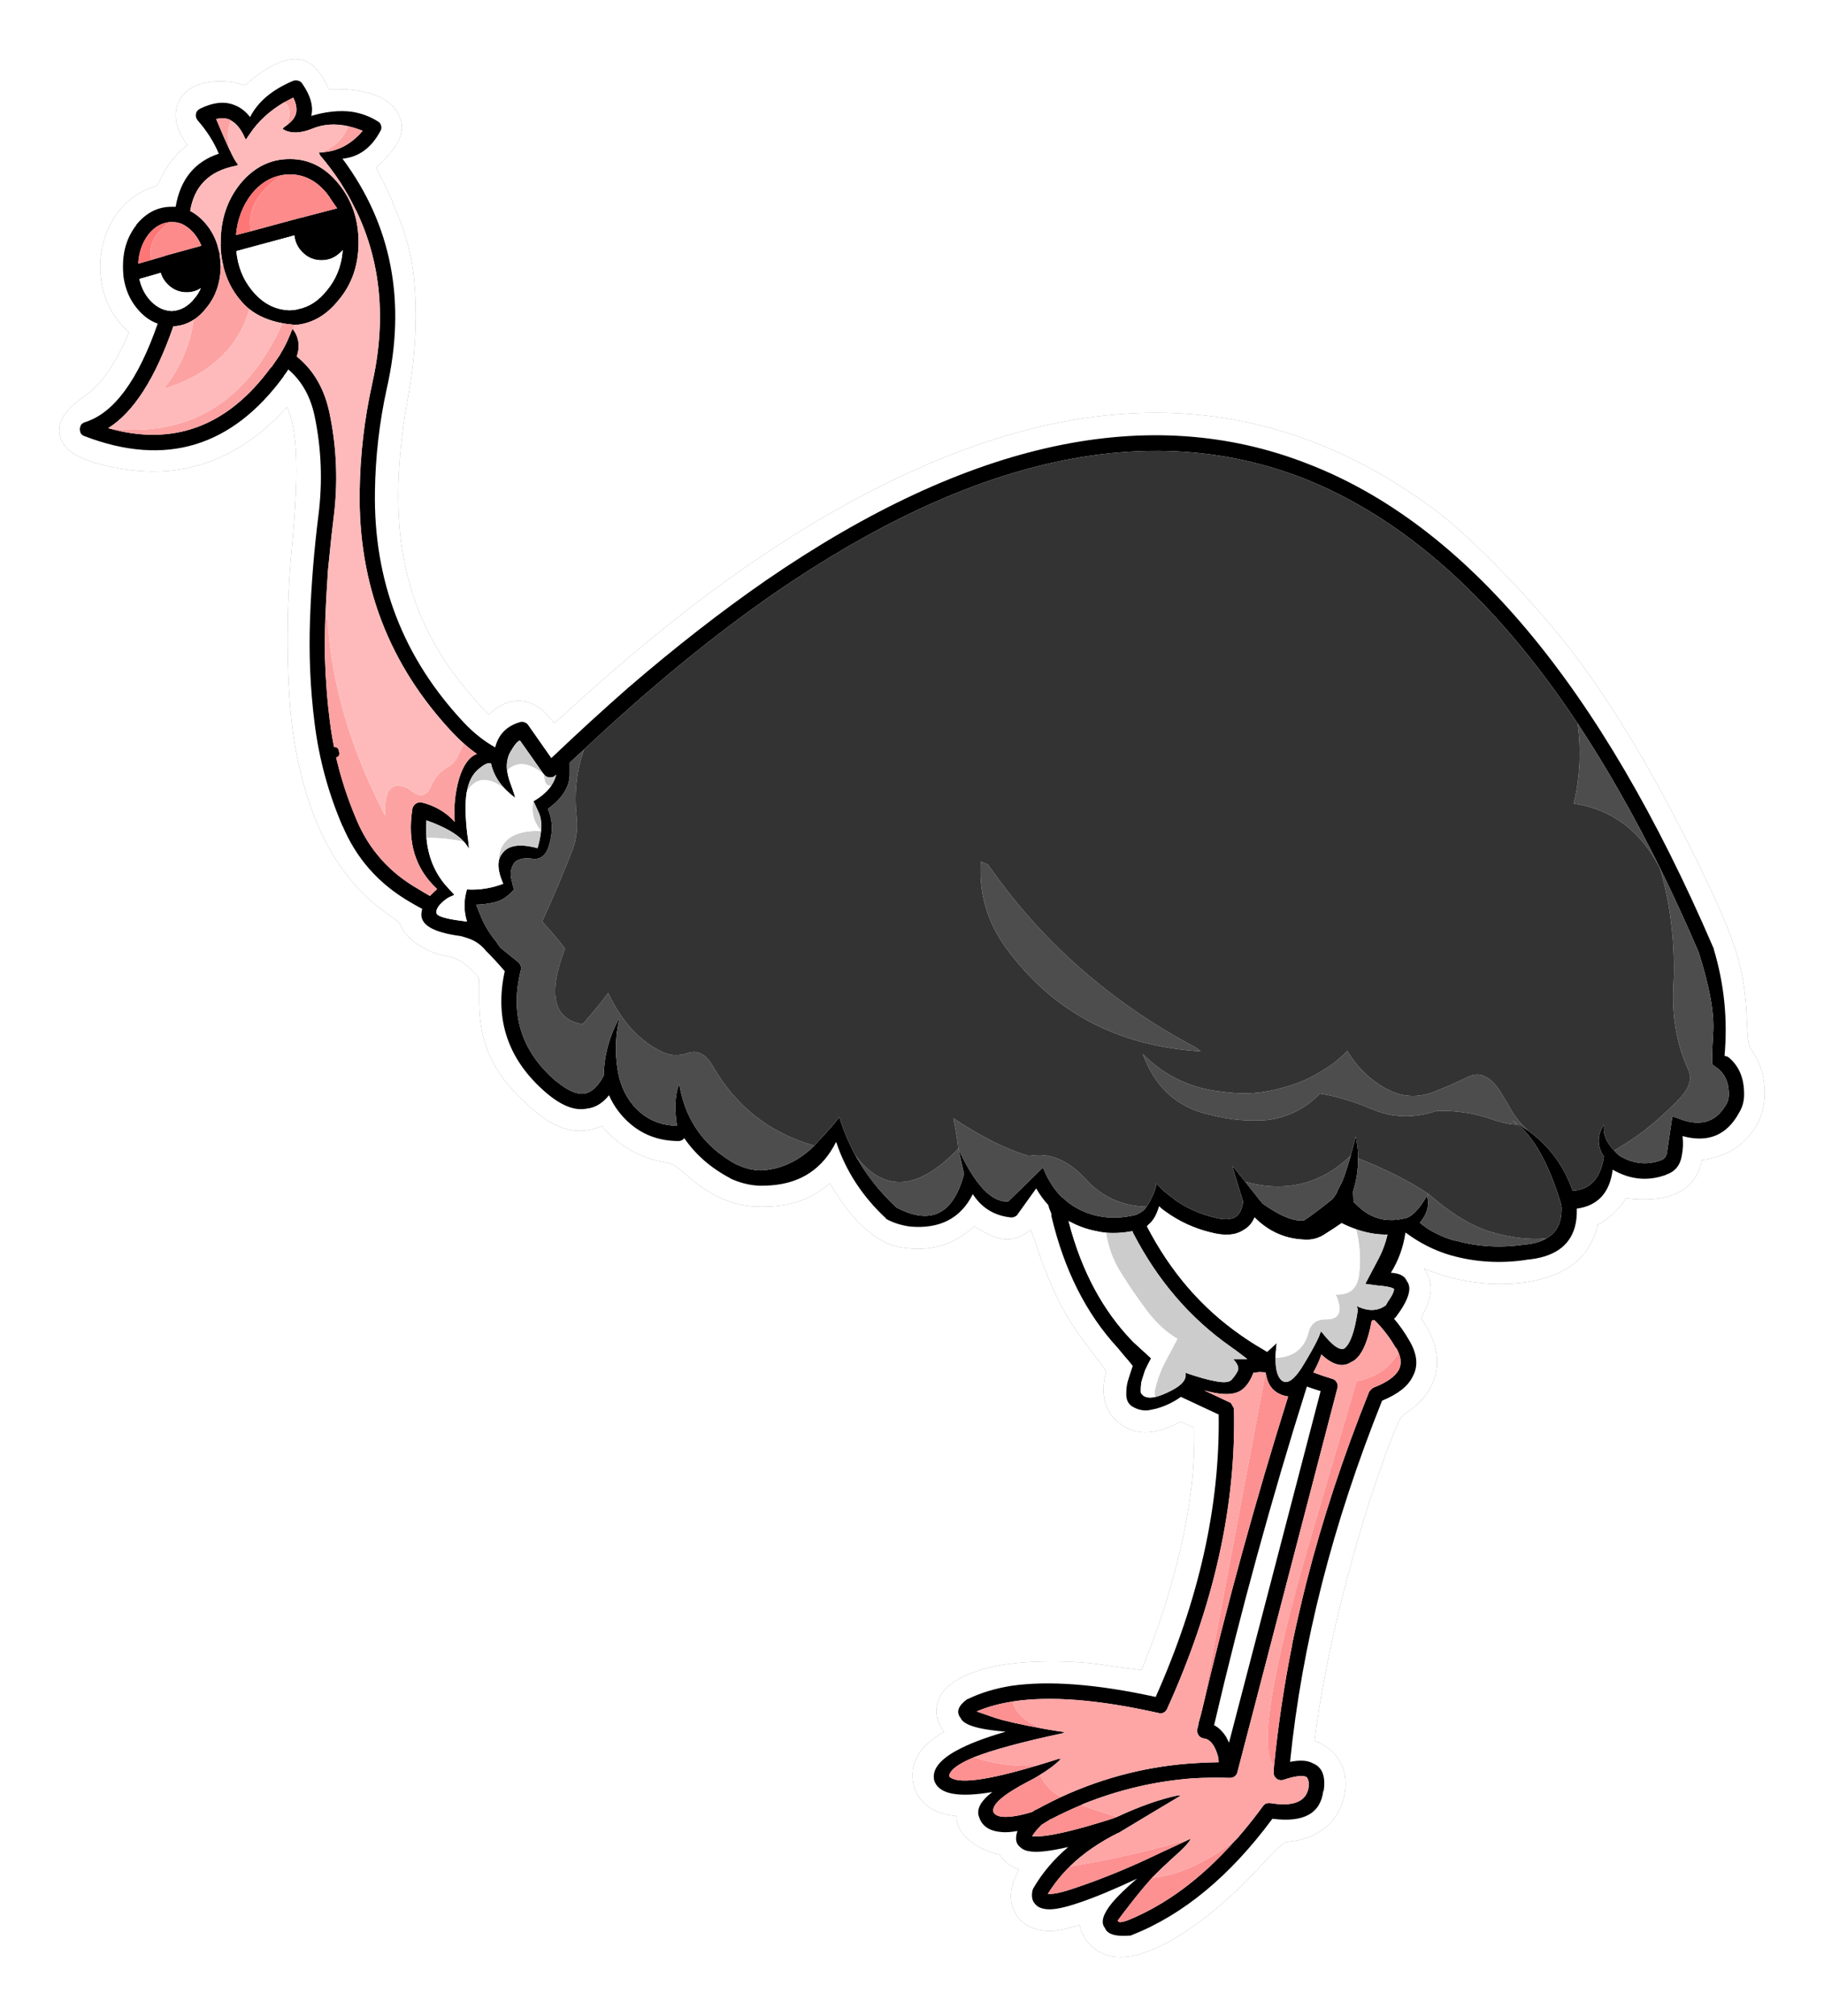<?xml version="1.0" encoding="UTF-8" standalone="no"?>
<svg
   xmlns:dc="http://purl.org/dc/elements/1.1/"
   xmlns:cc="http://creativecommons.org/ns#"
   xmlns:rdf="http://www.w3.org/1999/02/22-rdf-syntax-ns#"
   xmlns:svg="http://www.w3.org/2000/svg"
   xmlns="http://www.w3.org/2000/svg"
   xmlns:xlink="http://www.w3.org/1999/xlink"
   xmlns:sodipodi="http://sodipodi.sourceforge.net/DTD/sodipodi-0.dtd"
   xmlns:inkscape="http://www.inkscape.org/namespaces/inkscape"
   version="1.1"
   preserveAspectRatio="none"
   x="0px"
   y="0px"
   width="167.218"
   height="184.788"
   viewBox="0 0 167.218 184.788"
   id="svg2"
   inkscape:version="0.48.4 r9939"
   sodipodi:docname="avestruz.svg">
  <sodipodi:namedview
     pagecolor="#ffffff"
     bordercolor="#666666"
     borderopacity="1"
     objecttolerance="10"
     gridtolerance="10"
     guidetolerance="10"
     inkscape:pageopacity="0"
     inkscape:pageshadow="2"
     inkscape:window-width="1600"
     inkscape:window-height="876"
     id="namedview38"
     showgrid="false"
     fit-margin-top="0"
     fit-margin-left="0"
     fit-margin-right="0"
     fit-margin-bottom="0"
     inkscape:zoom="2.0533775"
     inkscape:cx="-9.6283265"
     inkscape:cy="92.865556"
     inkscape:window-x="0"
     inkscape:window-y="1"
     inkscape:window-maximized="1"
     inkscape:current-layer="svg2" />
  <defs
     id="defs4">
    <g
       id="avestruz_0_Layer0_0_FILL">
      <path
         d="m 1094.35,230.05 q -0.243,-0.17 -0.55,-0.2 0.645,-7.123 -1.4,-13.95 -0.014,-0.154 -0.1,-0.3 -22.115,-51.347 -53.1,-63.3 -31.04,-12.148 -70.9,15.25 -8.803,6.088 -18.1,14.1 -4.947,4.341 -10.05,9.2 -1.271,-1.792 -3.05,-4.35 -0.163,-0.242 -0.5,-0.35 -0.287,-0.102 -0.6,0 -2.576,0.778 -3.2,3.3 -2.195,-1.236 -4.05,-3.2 -11.995,-12.731 -11.7,-30.35 0.098,-6.823 1.55,-13.45 3.879,-17.074 -5.8,-30.1 3.189,-0.307 4.95,-3.6 0.225,-0.335 0.1,-0.75 -0.08,-0.351 -0.45,-0.55 -1.546,-0.97 -3.4,-1.25 -2.401,-0.309 -5.3,0.55 0.038,-0.083 0.05,-0.2 0.341,-1.769 -1.2,-4 -0.169,-0.296 -0.5,-0.4 -0.341,-0.107 -0.7,0 -4.121,1.727 -5.65,4.75 -0.854,-1.102 -2,-1.55 -1.931,-0.825 -4.55,0.45 -0.278,0.145 -0.45,0.4 -0.131,0.295 -0.1,0.6 0.039,0.312 0.25,0.55 1.823,2.097 2.75,4.35 -4.739,1.569 -5.65,6.95 -0.252,9.8e-4 -0.5,0 -2.709,-0.024 -4.65,2.35 l 0,0.05 q -1.755,2.247 -1.75,5.4 -0.003,0.553 0.05,1.05 0.006,0.27 0.05,0.5 0.352,2.223 1.65,3.85 1.26,1.572 2.8,2.1 -3.867,11.126 -9.5,12.9 -0.279,0.081 -0.5,0.3 -0.181,0.279 -0.2,0.6 -0.008,0.326 0.15,0.6 0.202,0.265 0.5,0.35 15.852,6.06 26.05,-7.85 l 0,-0.05 q 0.323,-0.397 0.6,-0.85 2.63,2.233 3.45,6.1 1.336,6.439 0.5,13 -0.852,6.775 -1.1,13.55 -0.256,7.002 0.6,13.7 0.868,6.967 3.65,13.45 l 0,-0.05 q 2.704,6.444 8.85,10 0.825,0.497 1.6,0.9 -0.082,0.214 -0.1,0.45 -0.368,2.385 5.1,3.1 0.4,0.1 0.85,0.25 1.5,0.45 2.5,1.7 1.011,0.986 2.45,2.65 -2.074,9.512 5.45,15.95 l 0,0 q 2.988,2.535 5.3,2.05 1.648,-0.173 2.9,-1.75 1.001,2.228 2.8,3.75 2.622,2.236 6.3,2.25 0.411,-0.004 0.7,-0.3 0.034,-0.033 0.05,-0.1 2.192,3.231 6,5.25 0.051,0.037 0.05,0.05 1.919,0.893 3.9,0.95 l 0.05,0 q 0.739,0.001 1.4,-0.05 5.884,-0.445 8.5,-5.7 1.89,5.718 6.55,10.05 l 0,0.05 q 1.398,0.761 3.15,1 5.835,0.504 8.2,-4.25 1.734,2.697 4.95,3.05 0.299,0.024 0.55,-0.1 0.26,-0.105 0.4,-0.35 l 2.4,-3.35 q 0.707,1.227 1.6,2.2 0.028,0.185 0.1,0.4 0.142,0.379 0.3,0.75 -0.015,0.157 0,0.3 2.477,10.505 8.65,17.2 0.5,0.6 1,1.2 0.5,0.55 1,1.2 -0.35,1 -0.65,2 -0.2,0.75 -0.2,1.55 -0.05,1.3 0.85,1.8 1.036,0.592 2.1,0.45 0.5,-0.1 0.95,-0.2 1.8,-0.5 3.25,-1.55 l 4.7,2.2 q 0.142,0.05 0.25,0.1 0.272,17.884 -8.25,37 -11.562,-2.532 -18.95,-1.45 -3.173,0.522 -5.6,1.7 -0.052,0.032 -0.15,0.05 -1.771,1.308 -0.85,2.45 0.326,0.818 2.35,1.3 1.302,0.311 3.55,0.5 -4.075,1.183 -6.4,2.45 -3.451,1.885 -2.95,3.95 0.057,0.142 0.1,0.25 1.076,2.35 7.5,1.25 -2.37,1.84 -1.7,3.35 l 0,0 q 0.576,1.716 2.95,1.9 0.872,0.073 2.05,-0.15 -0.125,0.342 -0.15,0.6 -0.183,1.012 0.55,1.55 0.442,0.454 1.45,0.55 1.502,0.161 4.8,-0.6 -2.84,2.408 -4.6,5.45 -0.049,0.143 -0.1,0.3 -0.207,1.112 0.35,1.7 0.465,0.613 1.6,0.7 1.361,0.12 4.3,-0.9 2.918,-0.981 7.45,-3.1 -2.196,1.884 -3.25,3.15 -1.826,2.227 -0.95,3.3 0.469,1.243 3.3,1 0.177,-0.016 0.3,-0.1 9.994,-3.957 18.3,-15.15 l 0.05,-0.05 q 6.111,0.794 6.65,-3.65 l 0.05,0 q 0.421,-2.862 -1.4,-3.6 -1.026,-0.594 -3,-0.2 2.329,-23.049 12.05,-47.3 3.113,-1.282 4,-3.15 1.152,-2.061 -0.45,-4.75 l 0,0 q -0.866,-1.519 -2,-2.85 0.147,-0.06 0.25,-0.2 2.515,-3.345 1.45,-4.7 -0.398,-1.014 -2.1,-1.1 1.475,-2.368 1.9,-5.2 l 0,-0.05 q 0.047,0.007 0.05,0 2.742,2.04 5.85,2.95 l 0,0 q 4.882,1.382 10,0.6 l -0.1,0 q 5.325,-0.441 6.4,-4.3 0.286,-1.036 0.25,-2.4 4.127,-0.563 4.7,-5.1 3.46,1.993 7.05,0.65 l -0.05,0 q 1.713,-0.563 2.05,-2.45 l 0,-0.05 q 0.26,-1.229 0.1,-2.55 4.995,1.371 7.4,-3.05 l 0,0 q 0.765,-1.226 0.65,-2.85 l 0,-0.05 q -0.125,-2.781 -2,-4.35 m -55.85,-75.9 q 19.868,7.777 36.05,32.15 5.623,8.498 10.8,18.95 2.594,5.274 5.05,11 2.19,6.841 1.9,10.7 -0.237,3.861 -0.05,4.1 l 0.05,0 q 0.583,0.435 0.75,0.55 1.217,1.073 1.3,2.95 l 0,0 q 0.079,0.985 -0.35,1.7 l -0.05,0.05 q -2.041,3.546 -6.55,1.6 -0.21,-0.064 -0.45,-0.05 l -0.7,4.7 0,0 q -0.124,0.717 -0.75,0.95 l 0,0 q -2.804,1.045 -5.5,-0.6 -0.358,-0.312 -0.65,-0.65 -1.617,-1.677 -1.35,-3.4 -1.357,2.121 0,4.2 l 0,0.05 q -0.709,4.253 -4.1,4.4 -1.696,-4.847 -5.8,-7.85 l -2.1,-1.35 0.7,0.55 q 0.249,0.201 0.5,0.4 2.991,2.847 5.15,9.85 l 0,0.05 q 0.068,0.244 0.1,0.5 0.105,2.948 -2,4.1 -1.081,0.659 -2.8,0.8 -0.01,-0.001 -0.05,0 -4.682,0.718 -9.15,-0.55 l 0,0.05 q -2.802,-0.844 -4.55,-2.35 1.425,-1.712 0.95,-3.45 0.128,-0.164 0.15,-0.35 -0.116,0.205 -0.25,0.4 -1.578,2.681 -2.95,2.85 l -0.8,0.15 q -0.073,-0.031 -0.15,-0.05 -0.25,0 -0.45,0.1 -0.06,-7.8e-4 -0.15,0 -2.25,0.05 -4.1,-1.5 -0.5,-0.45 -0.95,-0.9 l -0.05,-1.35 q 0.016,-0.016 0,-0.05 l 0,0.05 q 0.683,-2.193 0.65,-4.35 0.028,-1.133 -0.2,-2.25 -0.012,-0.277 -0.1,-0.55 0.028,-0.011 0,-0.05 -0.35,1.392 -0.65,2.45 l 0,0.05 q -0.941,3.195 -1.3,3.75 -0.431,0.795 -0.55,1.15 -0.227,0.404 -0.55,0.8 -1.3,1.05 -2.65,2.05 -0.55,0.4 -1.1,0.75 -2.038,0.205 -5.45,-2.25 l 0,-0.05 q -0.311,-0.313 -0.55,-0.65 l -1.65,-2.1 -1.65,-2.05 q -0.01,0.201 0.05,0.4 l 1.3,4.25 q -0.185,1.45 -1,2 -1,0.551 -2.8,0.05 -2.822,-0.67 -5.2,-2.35 l 0,-0.05 q -1.472,-0.993 -2.35,-2.05 -0.053,0.647 -0.5,1.6 -0.405,0.912 -0.8,1.45 -0.341,0.502 -0.7,0.7 -0.671,0.397 -0.85,0.4 -2.495,0.579 -4.6,0.15 -1.549,-0.293 -2.85,-1 -1.151,-0.614 -2.1,-1.55 l 0,0.05 -0.05,-0.05 q -1.368,-1.399 -2.25,-3.45 -0.057,-0.194 -0.2,-0.35 l -4.5,4.4 q -3.241,0.267 -6.55,-6.9 l 0.75,3.3 q -2.1,7.95 -8.85,4.4 l 0,0 0,0 q -3.307,-3.068 -5.45,-6.95 -1.221,-2.307 -2.05,-4.9 -0.493,0.806 -2.85,3.3 -0.203,0.243 -0.4,0.45 -3.113,3.066 -7.05,3.25 l 0,0 q -1.554,-0.048 -3.05,-0.75 3.9e-4,0.012 -0.05,0 -6.253,-3.375 -7.5,-10.3 0.002,-0.119 -0.05,-0.25 -0.044,0.109 -0.1,0.2 -0.698,2.039 -0.2,5.25 -2.791,-0.045 -4.8,-1.75 -2.07,-1.774 -2.8,-4.7 -0.788,-3.75 0,-7.35 -7.8e-4,-0.082 -0.05,-0.15 -0.009,0.063 -0.05,0.1 -1.821,3.489 -1.9,7.3 -1.068,2.037 -2.5,2.35 -1.587,0.166 -3.7,-1.65 l 0,0.05 -0.05,-0.05 q -6.772,-5.816 -4.6,-14.5 0.093,-0.276 0,-0.55 -0.085,-0.282 -0.3,-0.5 l -2.35,-1.9 q -0.3,-0.4 -0.6,-0.85 -1.4,-1.7 -2.15,-3.7 -0.232,-0.531 -0.45,-1.1 2.805,-0.12 3.9,-1 0.562,-0.423 0.8,-0.7 0.3,-0.275 0.25,-0.4 -0.1,-0.169 -0.35,-1.3 -0.25,-1.124 0.4,-2.1 0.697,-0.698 2.15,-0.55 1.858,0.382 2.45,-1.9 l 0,0 q 0.723,-2.513 -0.2,-4.6 2.821,-2.045 2.85,-4.5 0.014,-0.998 0,-1.55 0.966,-0.875 1.9,-1.75 12.991,-12.204 25,-20.5 38.84,-26.702 69.05,-15.05 m -30.65,97.3 q 0.176,0.095 0.3,0.15 1.549,0.843 3.4,1.2 0.61,0.146 1.25,0.2 1.64,0.136 3.45,-0.2 0.043,0.137 0.1,0.25 4.795,9.293 12.8,14.9 0.258,0.2 0.5,0.35 l 1.65,1.25 -1.85,0 q 0.882,0.96 0.6,1.55 -0.291,0.583 -0.8,1.15 -0.504,0.568 -2.35,0.15 -1.073,-0.165 -3.7,-1.05 0.276,1.237 -1.8,2.3 -1.22,0.644 -2.1,0.85 -1.479,0.336 -1.95,-0.55 -0.024,-1.121 0.15,-1.65 0.168,-0.534 0.4,-1.25 0.294,-0.655 0.8,-1.6 l -2.35,-2.15 q -5.899,-6.056 -8.4,-15.6 -0.042,-0.123 -0.1,-0.25 m 41.8,1.8 0,0.05 q -0.367,1.57 -1.1,3 l -1.8,3.4 1.45,0.2 q 1.859,0.149 2.3,0.45 0.079,0.447 -0.8,1.7 l -0.25,0.45 q -1.494,1.108 -3.5,0.25 -0.135,-0.044 -0.3,-0.15 l 0,0.05 q 0.147,0.394 0.1,0.65 -0.614,4.11 -1.8,4.9 -0.951,0.294 -2.8,-2.05 -0.074,-0.103 -0.2,-0.2 -0.01,0.036 -0.05,0.05 -0.29,1.047 -2,3.9 -2.004,3.482 -3.15,2.4 -0.78,-0.731 -0.75,-2.9 0.01,-0.863 0.15,-1.95 l -1.25,1.15 -0.75,-0.45 q -1.361,-0.788 -2.65,-1.7 -7.728,-5.352 -12.35,-14.3 0.116,-0.074 0.2,-0.2 0.933,-0.741 1.4,-2.4 0.393,0.391 0.85,0.7 l 0,0 0,0 q 2.672,1.92 5.85,2.7 2.801,0.749 4.35,-0.3 0.964,-0.511 1.45,-1.65 2.714,2.725 6.4,2.9 1.6,0.15 2.95,-0.8 1.05,-0.65 2.05,-1.35 0.961,0.481 1.9,0.8 2.037,0.708 4,0.7 0.059,0.028 0.1,0 m -16.75,18 0.8,0.05 q 0.05,0.35 0.15,0.7 0.55,2.1 2.8,2.45 -6.419,20.439 -11.3,41.15 -0.186,0.765 -0.4,1.5 -0.072,0.479 -0.2,0.9 -0.05,0.316 0.05,0.6 0.118,0.277 0.35,0.45 0.261,0.183 0.55,0.2 0.666,0.103 1.2,0.95 l 0,0 q 0.395,0.692 0.6,1.55 0.041,0.318 0.05,0.6 -1.373,0.017 -2.75,0.1 -9.25,0.487 -17.9,4.45 -1.102,0.532 -2.2,1.1 -0.04,0.022 -0.1,0.05 -0.6,0.338 -1.25,0.65 -0.079,0.085 -0.2,0.15 -2.416,0.745 -3.85,0.65 -0.93,-0.067 -1.25,-0.6 l 0,-0.05 q -0.389,-1.388 4.5,-3.95 0.869,-0.424 1.6,-0.9 1.7,-1.018 2.75,-2.1 -0.226,-0.025 -0.45,0.05 -1.447,0.466 -2.75,0.85 -10,2.988 -11.45,1.4 0.053,-1.169 3.25,-2.5 3.642,-1.438 11.4,-3.1 0.272,-0.028 0.45,-0.2 -0.877,-0.111 -2.25,-0.35 -0.267,-0.052 -0.55,-0.1 -4.476,-0.81 -6.4,-1.45 -2.007,-0.693 -2.3,-0.8 2.068,-0.885 4.7,-1.3 7.301,-1.149 19.1,1.5 0.376,0.107 0.7,-0.05 0.311,-0.168 0.45,-0.5 9.207,-20.319 8.75,-39.3 l 0,-0.05 -0.4,-0.7 -3.5,-1.65 q 2.873,0.823 4.35,0.25 1.322,-0.513 2.1,-2.55 l 0.8,-0.1 m 7.05,0.05 q 0.715,-1.293 1.05,-2.35 2.231,2.1 3.9,1 1.842,-0.78 2.7,-5.45 0.165,-0.003 0.35,-0.05 0.01,0.031 0,0 1.638,1.622 2.8,3.65 l 0.05,0 q 0.177,0.302 0.3,0.6 0.541,1.244 0.05,2.25 -0.758,1.367 -3.35,2.35 -0.16,0.103 -0.3,0.25 -0.147,0.14 -0.25,0.3 -5.072,12.624 -8.2,24.9 -1.015,4.039 -1.85,8 -0.01,0.186 -0.05,0.35 -1.577,7.936 -2.35,15.75 -0.016,0.376 -0.05,0.75 -0.034,0.351 0.15,0.65 0.193,0.288 0.5,0.4 0.351,0.112 0.65,0 2.079,-0.704 2.95,-0.4 0.48,0.4 0.3,1.55 l 0,0 q -0.573,2.641 -5,1.9 -0.271,-0.027 -0.55,0.05 -0.235,0.128 -0.4,0.35 -1.35,1.846 -2.75,3.5 -0.299,0.355 -0.6,0.7 -0.164,0.188 -0.35,0.35 -6.498,7.344 -14,10.4 -1.327,0.479 -1.3,0 0.112,-0.192 2.3,-3 1.057,-1.31 2.15,-2.55 1.239,-1.258 2.5,-2.4 2.449,-2.154 2.55,-2.7 l 0,-0.05 q -0.065,0.056 -0.15,0.1 -1.383,0.664 -3.85,1.8 -5.734,2.766 -11.05,4.55 -2.439,0.852 -3.55,0.8 l -0.05,0 q 0.01,-0.015 0,-0.05 1.197,-1.909 2.85,-3.55 2.593,-2.53 6.35,-4.4 0.026,0.014 0.05,0 5.125,-3.092 7.5,-4.5 0.367,-0.217 0.65,-0.4 -0.207,-0.032 -0.45,0 -3.604,0.794 -7.9,2.8 -0.306,0.128 -0.65,0.25 l 0,0 q -7.9,2.509 -10.35,2.3 -0.067,0.018 -0.15,0 0.033,-0.015 0.05,-0.05 0.296,-0.53 1.2,-1.45 0.578,-0.35 1.2,-0.75 l 0.05,0 q 1.97,-1.02 3.95,-1.85 0.16,-0.067 0.3,-0.15 6.999,-2.807 14.4,-3.35 2.369,-0.126 4.75,-0.05 0.37,0.011 0.65,-0.2 0.284,-0.212 0.35,-0.55 l 13.1,-50.3 q 0.125,-0.393 -0.1,-0.75 -0.17,-0.343 -0.55,-0.45 -1.26,-0.379 -2.5,-0.85 m -0.85,1.85 q 0.913,0.331 1.8,0.6 l -12,46.05 q -0.118,-0.297 -0.3,-0.6 l 0,-0.05 q -0.734,-1.188 -1.65,-1.65 5.207,-22.33 12.15,-44.35 M 887.4,122.25 q 1.182,-1.462 2.8,-1.6 0.121,0.002 0.25,0 0.487,-0.003 0.95,0.1 0.033,0.036 0.05,0.05 l 0.05,0 0.05,0 q 1.063,0.426 1.9,1.45 0.534,0.677 0.85,1.45 0.015,0.049 0,0.05 -0.049,0.027 -0.15,0.05 l -4.55,1.25 -0.05,0.05 -0.05,0 -1.7,0.5 -1.75,0.5 q 0.104,-2.212 1.35,-3.85 l -0.05,0 0.05,0 m 1.6,5.05 q 0.239,0.844 0.9,1.5 1.041,1.048 2.5,1.05 1.032,-0.002 1.85,-0.55 -0.304,0.723 -0.8,1.3 -1.247,1.611 -3,1.7 l -0.05,0 q -1.749,-0.085 -3.05,-1.7 -0.83,-1.068 -1.15,-2.5 l 2.8,-0.8 m -6.85,20.35 q -0.013,0.003 -0.05,0 5.011,-3.125 8.55,-13.35 1.429,-0.062 2.65,-0.85 0.922,-0.57 1.7,-1.6 1.79,-2.166 1.85,-5.4 l 0,-0.05 q -0.048,-0.876 -0.15,-1.65 l 0,-0.05 q -0.01,-0.037 -0.05,-0.1 -0.025,-0.2 -0.1,-0.4 -5.9e-4,-0.1 -0.05,-0.2 -0.055,-0.268 -0.15,-0.55 -0.46,-1.345 -1.35,-2.45 -0.957,-1.188 -2.15,-1.8 0.795,-4.89 5.9,-5.9 0.209,-0.018 0.35,-0.15 0.008,-0.021 0,-0.05 -0.154,-0.183 -0.35,-0.5 -0.061,-0.098 -0.15,-0.25 -0.204,-0.361 -0.5,-1 -0.053,-0.086 -0.1,-0.2 -0.696,-1.467 -1.75,-4 0.958,-0.203 1.7,0.05 0.142,0.077 0.25,0.15 1.106,0.618 1.85,2.35 0.065,0.09 0.1,0.15 0.246,-0.346 0.55,-0.8 1.588,-2.375 4.4,-4.05 0.601,-0.312 1.25,-0.65 0.526,1.06 0.4,1.9 -0.166,0.911 -1.1,1.6 -0.187,0.166 -0.4,0.3 -0.183,0.118 -0.3,0.3 0.062,0.039 0.1,0.05 l 0.05,0.05 q 1.473,0.797 3.8,-0.15 2.113,-0.864 4.65,-0.3 0.94,0.219 1.9,0.6 -2.036,2.38 -4.7,2.75 -0.489,0.073 -0.9,0.1 -0.052,0.019 -0.15,0 0.087,0.226 0.2,0.4 1.473,1.746 2.65,3.55 0.558,0.889 1.05,1.75 0.499,0.887 0.9,1.75 0.043,0.035 0.05,0.05 4.981,10.295 2.1,22.95 -1.498,6.823 -1.6,13.85 -0.305,18.431 12.25,31.75 0.699,0.741 1.4,1.35 0.831,0.739 1.7,1.35 -1.53,0.586 -2.35,3.3 -0.772,2.772 -0.55,5.6 -1.731,-1.909 -4.35,-2.55 -0.24,-0.04 -0.5,0.05 -0.267,0.086 -0.45,0.3 -0.195,0.218 -0.25,0.5 -1.03,6.564 3.25,10.5 -0.412,0.357 -0.75,0.7 -0.098,0.096 -0.2,0.2 -0.77,-0.436 -1.6,-0.95 -5.554,-3.194 -8,-9 l 0,0 q -1.814,-4.247 -2.8,-8.7 -0.018,-0.1 -0.05,-0.2 0.003,-0.058 0,-0.15 -0.406,-1.877 -0.65,-3.85 -0.238,-1.833 -0.4,-3.75 l 0,0 q 0,-0.046 0,-0.1 -0.18,-2.266 -0.25,-4.55 -0.039,-2.476 0.05,-5 0.105,-2.776 0.3,-5.6 l 0.05,-0.8 q 0.107,-0.959 0.2,-1.95 0.233,-2.491 0.55,-5 0.864,-6.889 -0.55,-13.65 -0.998,-4.759 -4.3,-7.4 0.644,-1.749 -0.3,-3.3 -0.034,-0.039 -0.1,-0.1 -0.014,-0.06 -0.05,-0.15 l -0.05,-0.05 q -0.174,0.208 -0.25,0.45 -0.08,0.284 -0.25,0.6 -0.337,0.894 -1.15,2.25 -9.8e-4,0.062 -0.05,0.1 -0.541,0.798 -1.1,1.6 l -0.05,0 q -8.484,11.616 -21.3,8 m 46.9,47.75 q 0.018,-0.095 0.05,-0.2 0.329,-1.867 1.45,-2.85 1.188,-1.042 1.7,-0.8 0.403,1.852 1.85,3.35 0.132,0.154 0.25,0.25 0.262,0.255 0.5,0.45 0.314,0.26 0.55,0.45 0.004,-0.066 -0.1,-0.45 -0.185,-0.571 -0.65,-1.85 -0.205,-0.664 -0.3,-1.3 -0.149,-1.293 0.4,-2.35 0.854,-1.489 1.3,-1.55 1.876,2.659 3.1,4.4 l 0.05,0.05 q 0.164,0.221 0.4,0.3 0.306,0.134 0.6,0.05 0.286,-0.026 0.5,-0.25 0.056,-0.029 0.1,-0.1 -0.016,0.086 -0.05,0.15 -0.184,0.685 -0.6,1.3 -0.79,1.155 -2.35,2.05 0.102,0.127 0.75,1.6 0.375,0.881 0.25,2.25 l 0,0.05 q -0.097,0.991 -0.45,2.25 -3.41,-0.94 -4.6,0.65 -0.402,0.491 -0.5,1.15 -0.156,1.138 0.6,2.85 -2.354,0.901 -4.75,0.75 -0.642,2.1 0,4.2 l -0.8,-0.1 q -2.81,-0.369 -3.15,-0.9 -0.198,-0.5 0.4,-1.2 0.655,-0.696 1.25,-1 0.633,-0.265 0.65,-0.3 -0.457,-0.492 -1.1,-1.2 -2.235,-2.594 -2.55,-6.25 -0.085,-1.1 0,-2.3 3.6,1.293 4.9,2.8 0.149,0.161 0.25,0.3 0.246,0.341 0.4,0.6 0.035,-0.086 -0.05,-0.65 -0.016,-0.428 -0.15,-1.2 -0.403,-3.398 -0.1,-5.45 m -17.2,-5.15 q -0.01,-0.158 -0.05,-0.35 0.003,0.092 0,0.15 0.032,0.1 0.05,0.2 m 1.6,-72.9 q -0.49,-0.877 -1.15,-1.7 -2.642,-3.27 -6.4,-3.25 -3.81,-0.018 -6.5,3.25 -2.549,3.182 -2.55,7.65 0,0.088 0,0.15 0,0.063 0,0.1 -0.025,0.164 0,0.3 0.006,0.176 0,0.3 0.038,0.29 0.05,0.55 l 0,0 q 0.095,0.906 0.3,1.7 l 0,0.05 q 0.593,2.485 2.2,4.4 l 0,0.05 0,-0.05 q 0.549,0.674 1.2,1.2 1.725,1.362 4.35,1.85 0.555,0.107 1.15,0.15 0.137,0.037 0.25,0.05 0.091,0.007 0.15,0 0.226,0.036 0.45,0.05 l -0.35,-0.2 q 0.196,0.104 0.3,0.15 3.129,-0.383 5.4,-3.25 2.602,-3.078 2.6,-7.55 -7.8e-4,-2.225 -0.65,-4.15 -0.329,-0.926 -0.8,-1.8 m -2.15,0.35 0.8,1.15 -4.6,1.2 q 0.004,0.041 -0.05,0.05 l 0,-0.05 -6.65,1.8 -1.95,0.5 q 0.268,-3.115 2.1,-5.45 1.679,-2.013 3.9,-2.4 0.509,-0.097 1.05,-0.1 2.842,0.02 4.85,2.5 0.321,0.4 0.55,0.8 m -3.75,6.9 q 1.041,1.048 2.5,1.05 1.459,-0.002 2.5,-1.05 0.171,-0.17 0.3,-0.35 0.009,0.203 -0.05,0.4 -0.298,2.862 -2.05,4.95 -1.602,2.025 -3.75,2.45 -0.267,0.092 -0.55,0.1 -0.26,0.042 -0.55,0.05 l -0.05,0 q -2.847,-0.082 -4.9,-2.6 l 0,0 q -1.771,-2.16 -2.05,-5.15 l 7.6,-2.05 q 0.123,1.279 1.05,2.2 z"
         id="path7"
         inkscape:connector-curvature="0"
         style="fill:#000000;stroke:none" />
      <path
         d="m 923.8,199 q -0.085,1.2 0,2.3 2.45,-0.05 4.9,0.5 -1.3,-1.507 -4.9,-2.8 m 15,1.35 q 0.125,-1.369 -0.25,-2.25 -0.648,-1.473 -0.75,-1.6 -0.443,2.166 1,3.85 m -0.45,2.3 q 0.353,-1.259 0.45,-2.25 -4.615,-0.151 -5.4,2.8 -0.142,0.569 -0.15,1.25 0.098,-0.659 0.5,-1.15 1.19,-1.59 4.6,-0.65 m 2.4,-9.5 -0.05,-0.05 q -0.214,0.224 -0.5,0.25 -0.294,0.084 -0.6,-0.05 -0.236,-0.079 -0.4,-0.3 0.05,1.65 0.95,1.45 0.416,-0.615 0.6,-1.3 m -4.7,-4.6 q -0.446,0.061 -1.3,1.55 -0.549,1.057 -0.4,2.35 1.954,-1.83 4.8,0.5 -1.224,-1.741 -3.1,-4.4 m -5.5,3.8 q -1.121,0.983 -1.45,2.85 1.773,-2.824 5,-0.3 -1.447,-1.498 -1.85,-3.35 -0.512,-0.242 -1.7,0.8 m 119.1,60.95 -0.1,-0.05 q -1.963,0.008 -4,-0.7 0.747,2.93 0.4,5.85 -0.3,2.85 -3.1,2.7 0.25,0.35 0.45,1.2 0.45,2.05 -1.65,2.05 -1.9,-0.05 -2.35,1.75 -0.8,3.15 -4.3,3.3 -0.03,2.169 0.75,2.9 1.146,1.082 3.15,-2.4 1.71,-2.853 2,-3.9 0.04,-0.013 0.05,-0.05 0.126,0.097 0.2,0.2 1.849,2.344 2.8,2.05 1.187,-0.79 1.8,-4.9 0.047,-0.256 -0.1,-0.65 l 0,-0.05 q 0.165,0.106 0.3,0.15 2.006,0.858 3.5,-0.25 l 0.25,-0.45 q 0.879,-1.253 0.8,-1.7 -0.441,-0.301 -2.3,-0.45 l -1.45,-0.2 1.8,-3.4 q 0.733,-1.43 1.1,-3 m -33.3,-0.25 q -0.057,-0.113 -0.1,-0.25 -1.81,0.336 -3.45,0.2 0.45,2.9 1.95,5.25 1.6,2.55 3.35,4.9 1.9,2.5 4.05,3.75 -0.55,1.05 -1.4,2.65 -0.9,1.6 -1.4,3.45 -0.35,1.25 -0.05,1.5 0.88,-0.206 2.1,-0.85 2.076,-1.063 1.8,-2.3 2.627,0.885 3.7,1.05 1.846,0.418 2.35,-0.15 0.509,-0.567 0.8,-1.15 0.282,-0.59 -0.6,-1.55 l 1.85,0 -1.65,-1.25 q -0.242,-0.15 -0.5,-0.35 -8.005,-5.607 -12.8,-14.9 z"
         id="path9"
         inkscape:connector-curvature="0"
         style="fill:#cccccc;stroke:none" />
      <path
         d="m 940.8,193 q -0.044,0.071 -0.1,0.1 l 0.05,0.05 q 0.034,-0.064 0.05,-0.15 m -11.7,2.2 q -0.032,0.105 -0.05,0.2 -0.303,2.052 0.1,5.45 0.134,0.772 0.15,1.2 0.085,0.564 0.05,0.65 -0.154,-0.259 -0.4,-0.6 -0.101,-0.139 -0.25,-0.3 -2.45,-0.55 -4.9,-0.5 0.315,3.656 2.55,6.25 0.643,0.708 1.1,1.2 -0.017,0.035 -0.65,0.3 -0.595,0.304 -1.25,1 -0.598,0.7 -0.4,1.2 0.34,0.531 3.15,0.9 l 0.8,0.1 q -0.642,-2.1 0,-4.2 2.396,0.151 4.75,-0.75 -0.756,-1.712 -0.6,-2.85 0.008,-0.681 0.15,-1.25 0.785,-2.951 5.4,-2.8 l 0,-0.05 q -1.443,-1.684 -1,-3.85 1.56,-0.895 2.35,-2.05 -0.9,0.2 -0.95,-1.45 l -0.05,-0.05 q -2.846,-2.33 -4.8,-0.5 0.095,0.636 0.3,1.3 0.465,1.279 0.65,1.85 0.104,0.384 0.1,0.45 -0.236,-0.19 -0.55,-0.45 -0.238,-0.195 -0.5,-0.45 -0.118,-0.096 -0.25,-0.25 -3.227,-2.524 -5,0.3 m -19.05,-69.55 q -1.459,-0.002 -2.5,-1.05 -0.927,-0.921 -1.05,-2.2 l -7.6,2.05 q 0.279,2.99 2.05,5.15 l 0,0 q 2.053,2.518 4.9,2.6 l 0.05,0 q 0.29,-0.008 0.55,-0.05 0.283,-0.008 0.55,-0.1 2.148,-0.425 3.75,-2.45 1.752,-2.088 2.05,-4.95 l -0.25,-0.05 q -1.041,1.048 -2.5,1.05 m -20.15,3.15 q -0.661,-0.656 -0.9,-1.5 l -2.8,0.8 q 0.32,1.432 1.15,2.5 1.301,1.615 3.05,1.7 l 0.05,0 q 1.753,-0.089 3,-1.7 0.496,-0.577 0.8,-1.3 -0.818,0.548 -1.85,0.55 -1.459,-0.002 -2.5,-1.05 m 155.65,123.75 q -0.939,-0.319 -1.9,-0.8 -1,0.7 -2.05,1.35 -1.35,0.95 -2.95,0.8 -3.686,-0.175 -6.4,-2.9 -0.486,1.139 -1.45,1.65 -1.549,1.049 -4.35,0.3 -3.178,-0.78 -5.85,-2.7 l 0,0 0,0 q -0.457,-0.309 -0.85,-0.7 -0.467,1.659 -1.4,2.4 -0.084,0.126 -0.2,0.2 4.622,8.948 12.35,14.3 1.29,0.912 2.65,1.7 l 0.75,0.45 1.25,-1.15 q -0.143,1.087 -0.15,1.95 3.5,-0.15 4.3,-3.3 0.45,-1.8 2.35,-1.75 2.1,0 1.65,-2.05 -0.2,-0.85 -0.45,-1.2 2.8,0.15 3.1,-2.7 0.346,-2.92 -0.4,-5.85 m 4,0.7 0.1,0.05 0,-0.05 q -0.041,0.028 -0.1,0 m -41.4,-1.65 -0.2,0.1 q 2.501,9.544 8.4,15.6 l 2.35,2.15 q -0.506,0.945 -0.8,1.6 -0.232,0.716 -0.4,1.25 -0.174,0.529 -0.15,1.65 0.471,0.886 1.95,0.55 -0.3,-0.25 0.05,-1.5 0.5,-1.85 1.4,-3.45 0.85,-1.6 1.4,-2.65 -2.15,-1.25 -4.05,-3.75 -1.75,-2.35 -3.35,-4.9 -1.5,-2.35 -1.95,-5.25 -0.64,-0.054 -1.25,-0.2 -1.851,-0.357 -3.4,-1.2 z"
         id="path11"
         inkscape:connector-curvature="0"
         style="fill:#ffffff;stroke:none" />
      <path
         d="m 910.85,172.65 -0.3,0 q -0.089,2.524 -0.05,5 0.07,2.284 0.25,4.55 0,0.054 0,0.1 l 0,0 q 0.162,1.917 0.4,3.75 0.244,1.973 0.65,3.85 0.04,0.192 0.05,0.35 0.986,4.453 2.8,8.7 l 0,0 q 2.446,5.806 8,9 0.83,0.514 1.6,0.95 0.102,-0.104 0.2,-0.2 0.338,-0.343 0.75,-0.7 -4.28,-3.936 -3.25,-10.5 0.055,-0.282 0.25,-0.5 0.183,-0.214 0.45,-0.3 0.26,-0.09 0.5,-0.05 2.619,0.641 4.35,2.55 -0.222,-2.828 0.55,-5.6 0.82,-2.714 2.35,-3.3 -0.869,-0.611 -1.7,-1.35 -0.35,0.6 -0.7,1.4 -0.4,1.1 -1.4,1.65 -1.55,0.95 -2.2,2.5 -0.8,2 -2.55,0.65 -0.8,-0.65 -1.85,-0.7 -0.6,0 -1.2,0.75 -0.6,1.55 -0.4,3.2 -6.812,-13.064 -7.55,-25.75 m -13.65,-46.2 -0.35,0 q -0.06,3.234 -1.85,5.4 -0.778,1.03 -1.7,1.6 -0.636,4.819 -3.9,9.05 9.08,-2.852 11.2,-10.45 -0.651,-0.526 -1.2,-1.2 l 0,0.05 0,-0.05 q -1.607,-1.915 -2.2,-4.4 m 8.6,9.25 q 0.171,-0.316 0.25,-0.6 0.076,-0.242 0.25,-0.45 l 0.05,0.05 0.15,-0.6 q -0.059,0.007 -0.15,0 -0.113,-0.013 -0.25,-0.05 -0.595,-0.043 -1.15,-0.15 -7.124,15.649 -22.8,13.75 12.816,3.616 21.3,-8 l 0.05,0 q 0.559,-0.802 1.1,-1.6 0.049,-0.038 0.05,-0.1 0.813,-1.356 1.15,-2.25 M 898,111.15 q -0.468,-2.325 0.2,-3.8 -0.108,-0.072 -0.25,-0.15 -0.742,-0.253 -1.7,-0.05 1.054,2.533 1.75,4 m 7.1,-6.15 q 1.146,0.341 0.55,2.85 0.934,-0.689 1.1,-1.6 0.126,-0.84 -0.4,-1.9 -0.649,0.338 -1.25,0.65 m 10.35,3.7 q -0.96,-0.381 -1.9,-0.6 -0.269,0.743 -0.8,1.45 -1.11,1.448 -2.9,2 0.411,-0.027 0.9,-0.1 2.664,-0.37 4.7,-2.75 z"
         id="path13"
         inkscape:connector-curvature="0"
         style="fill:#fda2a2;stroke:none" />
      <path
         d="m 898.85,122.35 1.95,-0.5 q -0.789,-4.077 4.05,-7.35 -2.221,0.387 -3.9,2.4 -1.832,2.335 -2.1,5.45 m -11.45,-0.1 0,0 q -1.246,1.638 -1.35,3.85 l 1.75,-0.5 q -0.761,-2.632 2.4,-4.95 -1.618,0.138 -2.8,1.6 z"
         id="path15"
         inkscape:connector-curvature="0"
         style="fill:#fe7676;stroke:none" />
      <path
         d="m 912.1,118.85 -0.8,-1.15 q -0.229,-0.4 -0.55,-0.8 -2.008,-2.48 -4.85,-2.5 -0.541,0.003 -1.05,0.1 -4.839,3.273 -4.05,7.35 l 6.65,-1.8 0.05,0 4.6,-1.2 m -21.65,1.8 q -0.129,0.002 -0.25,0 -3.161,2.318 -2.4,4.95 l 1.7,-0.5 0.1,-0.05 4.55,-1.25 0.15,-0.1 q -0.316,-0.773 -0.85,-1.45 -0.837,-1.024 -1.9,-1.45 l -0.05,0 -0.05,0 q -0.017,-0.013 -0.05,-0.05 -0.463,-0.103 -0.95,-0.1 z"
         id="path17"
         inkscape:connector-curvature="0"
         style="fill:#fe8b8b;stroke:none" />
      <path
         d="m 912.75,109.55 q 0.531,-0.707 0.8,-1.45 -2.537,-0.564 -4.65,0.3 -2.327,0.947 -3.8,0.15 l -0.05,-0.05 q -0.038,-0.011 -0.1,-0.05 0.117,-0.182 0.3,-0.3 0.213,-0.134 0.4,-0.3 0.596,-2.509 -0.55,-2.85 -2.812,1.675 -4.4,4.05 -0.304,0.454 -0.55,0.8 -0.035,-0.06 -0.1,-0.15 -0.744,-1.732 -1.85,-2.35 -0.668,1.475 -0.2,3.8 0.047,0.114 0.1,0.2 0.296,0.639 0.5,1 0.089,0.152 0.15,0.25 0.196,0.317 0.35,0.5 0.008,0.029 0,0.05 -0.141,0.132 -0.35,0.15 -5.105,1.01 -5.9,5.9 1.193,0.612 2.15,1.8 0.89,1.105 1.35,2.45 0.095,0.282 0.15,0.55 0.049,0.1 0.05,0.2 0.075,0.2 0.1,0.4 0.04,0.063 0.05,0.1 l 0,0.05 q 0.102,0.774 0.15,1.65 l 0,0.05 0.35,0 0,-0.05 q -0.205,-0.794 -0.3,-1.7 l 0,0 q -0.012,-0.26 -0.05,-0.55 0.006,-0.124 0,-0.3 -0.025,-0.136 0,-0.3 0,-0.037 0,-0.1 0,-0.062 0,-0.15 9.8e-4,-4.468 2.55,-7.65 2.69,-3.268 6.5,-3.25 3.758,-0.02 6.4,3.25 0.66,0.823 1.15,1.7 0.471,0.874 0.8,1.8 0.649,1.925 0.65,4.15 0.002,4.472 -2.6,7.55 -2.271,2.867 -5.4,3.25 -0.104,-0.045 -0.3,-0.15 l 0.35,0.2 q -0.224,-0.014 -0.45,-0.05 l -0.15,0.6 q 0.036,0.09 0.05,0.15 0.066,0.061 0.1,0.1 0.944,1.551 0.3,3.3 3.302,2.641 4.3,7.4 1.414,6.761 0.55,13.65 -0.317,2.509 -0.55,5 -0.093,0.991 -0.2,1.95 l -0.05,0.8 q -0.195,2.824 -0.3,5.6 l 0.3,0 q 0.738,12.686 7.55,25.75 -0.2,-1.65 0.4,-3.2 0.6,-0.75 1.2,-0.75 1.05,0.05 1.85,0.7 1.75,1.35 2.55,-0.65 0.65,-1.55 2.2,-2.5 1,-0.55 1.4,-1.65 0.35,-0.8 0.7,-1.4 -0.701,-0.609 -1.4,-1.35 -12.555,-13.319 -12.25,-31.75 0.102,-7.027 1.6,-13.85 2.881,-12.655 -2.1,-22.95 -0.007,-0.015 -0.05,-0.05 -0.401,-0.863 -0.9,-1.75 -0.492,-0.861 -1.05,-1.75 -1.177,-1.804 -2.65,-3.55 -0.113,-0.174 -0.2,-0.4 0.098,0.019 0.15,0 1.79,-0.552 2.9,-2 m -30.65,38.1 q 0.036,0.003 0.05,0 15.676,1.899 22.8,-13.75 -2.625,-0.488 -4.35,-1.85 -2.12,7.598 -11.2,10.45 3.264,-4.231 3.9,-9.05 -1.221,0.788 -2.65,0.85 -3.539,10.225 -8.55,13.35 z"
         id="path19"
         inkscape:connector-curvature="0"
         style="fill:#febaba;stroke:none" />
      <path
         d="m 1019.85,334.25 q 2.467,-1.136 3.85,-1.8 -7.806,2.258 -15.65,3.55 -1.653,1.641 -2.85,3.55 l 0.05,0.05 q 1.111,0.052 3.55,-0.8 5.316,-1.784 11.05,-4.55 m -1.05,3.25 q -1.093,1.24 -2.15,2.55 -2.188,2.808 -2.3,3 -0.028,0.479 1.3,0 7.502,-3.056 14,-10.4 -5.773,4.355 -10.85,4.85 m -5.2,-7.75 0,0 q 0.344,-0.122 0.65,-0.25 -1.904,-0.558 -4.7,-1.55 -1.98,0.83 -3.95,1.85 l -0.05,0 q -0.622,0.4 -1.2,0.75 -0.904,0.92 -1.2,1.45 l 0.1,0.05 q 2.45,0.209 10.35,-2.3 m 37.55,-58.8 q 0.491,-1.006 -0.05,-2.25 -1.7,3 -5.5,3.75 -6.128,20.845 -7.25,24.85 -6.306,22.705 -3.55,25.55 0.773,-7.814 2.35,-15.75 0.043,-0.164 0.05,-0.35 0.835,-3.961 1.85,-8 3.128,-12.276 8.2,-24.9 0.103,-0.16 0.25,-0.3 0.14,-0.147 0.3,-0.25 2.592,-0.983 3.35,-2.35 m -58.9,53.25 q 1.45,1.588 11.45,-1.4 -4.476,0.177 -8.2,-1.1 -3.196,1.331 -3.25,2.5 m 11.9,-0.2 q -0.731,0.476 -1.6,0.9 -4.889,2.562 -4.5,3.95 l 0,0.05 q 0.32,0.533 1.25,0.6 1.434,0.095 3.85,-0.65 0.121,-0.065 0.2,-0.15 0.65,-0.312 1.25,-0.65 0.06,-0.028 0.1,-0.05 1.098,-0.568 2.2,-1.1 -1.815,-0.962 -2.75,-2.9 m -3.6,-9.6 q -2.632,0.415 -4.7,1.3 0.293,0.107 2.3,0.8 1.924,0.64 6.4,1.45 -3.286,-1.157 -4,-3.55 m 33.3,-42.4 q -0.1,-0.35 -0.15,-0.7 l -8.35,44.3 q 4.881,-20.711 11.3,-41.15 -2.25,-0.35 -2.8,-2.45 z"
         id="path21"
         inkscape:connector-curvature="0"
         style="fill:#fd9191;stroke:none" />
      <path
         d="m 1041,268.95 q -0.335,1.057 -1.05,2.35 1.24,0.471 2.5,0.85 0.38,0.107 0.55,0.45 0.225,0.357 0.1,0.75 l -13.1,50.3 q -0.066,0.338 -0.35,0.55 -0.28,0.212 -0.65,0.2 -2.381,-0.076 -4.75,0.05 -7.401,0.543 -14.4,3.35 -0.14,0.083 -0.3,0.15 2.796,0.992 4.7,1.55 4.296,-2.006 7.9,-2.8 0.243,-0.032 0.45,0 -0.283,0.183 -0.65,0.4 -2.375,1.408 -7.5,4.5 -0.024,0.014 -0.05,0 -3.757,1.87 -6.35,4.4 7.845,-1.292 15.65,-3.55 0.085,-0.044 0.15,-0.1 l 0,0.05 q -0.101,0.546 -2.55,2.7 -1.261,1.142 -2.5,2.4 5.077,-0.495 10.85,-4.85 0.186,-0.162 0.35,-0.35 0.301,-0.345 0.6,-0.7 1.4,-1.654 2.75,-3.5 0.165,-0.222 0.4,-0.35 0.279,-0.077 0.55,-0.05 4.427,0.741 5,-1.9 l 0,0 q 0.18,-1.15 -0.3,-1.55 -0.871,-0.304 -2.95,0.4 -0.299,0.112 -0.65,0 -0.307,-0.112 -0.5,-0.4 -0.184,-0.299 -0.15,-0.65 0.034,-0.374 0.05,-0.75 -2.756,-2.845 3.55,-25.55 1.122,-4.005 7.25,-24.85 3.8,-0.75 5.5,-3.75 -0.122,-0.298 -0.3,-0.6 l -0.05,0 q -1.162,-2.028 -2.8,-3.65 0.01,0.031 0,0 -0.185,0.047 -0.35,0.05 -0.858,4.67 -2.7,5.45 -1.669,1.1 -3.9,-1 m -7.3,2.35 -0.8,-0.05 -0.8,0.1 q -0.778,2.037 -2.1,2.55 -1.477,0.573 -4.35,-0.25 l 3.5,1.65 0.4,0.7 0,0.05 q 0.457,18.981 -8.75,39.3 -0.139,0.332 -0.45,0.5 -0.324,0.157 -0.7,0.05 -11.799,-2.649 -19.1,-1.5 0.714,2.393 4,3.55 0.283,0.048 0.55,0.1 1.373,0.239 2.25,0.35 -0.178,0.172 -0.45,0.2 -7.758,1.662 -11.4,3.1 3.724,1.277 8.2,1.1 1.303,-0.384 2.75,-0.85 0.224,-0.075 0.45,-0.05 -1.05,1.082 -2.75,2.1 0.935,1.938 2.75,2.9 8.65,-3.963 17.9,-4.45 1.377,-0.083 2.75,-0.1 -0.01,-0.282 -0.05,-0.6 -0.205,-0.858 -0.6,-1.55 l 0,0 q -0.534,-0.847 -1.2,-0.95 -0.289,-0.017 -0.55,-0.2 -0.232,-0.173 -0.35,-0.45 -0.1,-0.284 -0.05,-0.6 0.128,-0.421 0.2,-0.9 0.214,-0.735 0.4,-1.5 l 8.35,-44.3 z"
         id="path23"
         inkscape:connector-curvature="0"
         style="fill:#fea5a5;stroke:none" />
      <path
         d="m 942.55,191.45 q 0.014,0.552 0,1.55 -0.029,2.455 -2.85,4.5 0.923,2.087 0.2,4.6 l 0,0 q -0.592,2.282 -2.45,1.9 -1.453,-0.148 -2.15,0.55 -0.65,0.976 -0.4,2.1 0.25,1.131 0.35,1.3 0.05,0.125 -0.25,0.4 -0.238,0.277 -0.8,0.7 -1.095,0.88 -3.9,1 0.218,0.569 0.45,1.1 0.75,2 2.15,3.7 0.3,0.45 0.6,0.85 l 2.35,1.9 q 0.215,0.218 0.3,0.5 0.093,0.274 0,0.55 -2.172,8.684 4.6,14.5 l 0.05,0 q 2.112,1.816 3.7,1.65 1.432,-0.313 2.5,-2.35 0.079,-3.811 1.9,-7.3 0.041,-0.037 0.05,-0.1 0.049,0.068 0.05,0.15 -0.788,3.6 0,7.35 0.73,2.926 2.8,4.7 2.009,1.705 4.8,1.75 -0.498,-3.211 0.2,-5.25 0.056,-0.091 0.1,-0.2 0.052,0.131 0.05,0.25 1.247,6.925 7.5,10.3 0.05,0.012 0.05,0 1.496,0.702 3.05,0.75 l 0,0 q 3.937,-0.184 7.05,-3.25 -8.75,-2.45 -13.35,-10.5 -1.35,-2.3 -3.3,-1.6 -1.6,0.55 -3.1,-0.1 -4.55,-2.05 -7.25,-7.8 -0.95,1.35 -3.35,4.1 -5.75,-0.95 -2.3,-9.9 -1.27,-1.686 -3,-3.55 2.2,-4.8 4,-9.45 0.75,-2 0.5,-4.4 -0.47,-4.673 1,-8.7 -0.934,0.875 -1.9,1.75 m 51.65,53.85 -0.75,-3.3 q -8,8.35 -13.55,0.75 2.143,3.882 5.45,6.95 l 0,0 q 6.75,3.55 8.85,-4.4 m 15.9,0.65 q -3.45,-3.75 -7.4,-3 -4.45,-1.3 -9.9,-4.95 0.5,2.45 0.65,4 3.309,7.167 6.55,6.9 l 4.5,-4.4 q 0.143,0.156 0.2,0.35 0.882,2.051 2.25,3.45 l 0.05,0 q 0.949,0.936 2.1,1.55 1.301,0.707 2.85,1 2.105,0.429 4.6,-0.15 0.179,-0.003 0.85,-0.4 0.359,-0.198 0.7,-0.7 -4.822,-0.129 -8,-3.65 m 33.45,0.7 q 0.359,-0.555 1.3,-3.75 -5.8,5.6 -13.8,3.45 l 1.65,2.1 q 0.239,0.337 0.55,0.65 l 0,0.05 q 3.412,2.455 5.45,2.25 0.55,-0.35 1.1,-0.75 1.35,-1 2.65,-2.05 0.323,-0.396 0.55,-0.8 0.119,-0.355 0.55,-1.15 m 11.2,1.65 q 0.134,-0.195 0.25,-0.4 -3.709,-2.472 -9.2,-4.65 0.033,2.157 -0.65,4.35 l 0,-0.05 q 0.016,0.034 0,0.05 l 0.05,1.35 q 0.45,0.45 0.95,0.9 1.85,1.55 4.1,1.5 0.09,-7.8e-4 0.15,0 0.2,-0.1 0.45,-0.1 0.077,0.019 0.15,0.05 l 0.8,-0.15 q 1.372,-0.169 2.95,-2.85 m 15.7,5.45 q -3.377,0.31 -7.25,-0.85 -3.826,-1.162 -8.2,-5 -0.022,0.186 -0.15,0.35 0.475,1.738 -0.95,3.45 1.748,1.506 4.55,2.35 l 0,-0.05 q 4.468,1.268 9.15,0.55 0.04,-0.001 0.05,0 1.719,-0.141 2.8,-0.8 M 1060.2,232.6 q -2.15,1.05 -4.45,1.95 -3.1,1.2 -5.95,-0.25 -3.35,-1.7 -5.4,-5.1 -1.45,1.5 -3.15,2.5 -2.4,1.55 -5.1,2.25 -3.9,1.2 -8.05,0.6 -6.15,-0.6 -10.5,-4.95 0.3,0.75 0.65,1.5 2.55,5.3 8.35,6.5 3.7,0.95 7.35,0.65 4.05,-0.55 6.85,-3.45 2.944,0.403 6.9,2.05 3.966,1.691 8.4,0.2 3.65,-0.1 6.95,1 2.2,0.8 3.65,0.8 l -0.7,-0.55 2.1,1.35 q -1.55,-1.4 -2.45,-3.1 -0.65,-1.15 -1.35,-2.25 -0.5,-0.75 -1.2,-1.35 -1.4,-1.1 -2.9,-0.35 m -35,-3.35 -0.65,-0.5 q -16.7,-8.85 -27.2,-23.95 l -0.95,-0.4 q -0.4,6.2 3.3,11.3 9.15,12.55 25.5,13.55 m 49.35,-42.95 q 0.747,5.263 -0.5,10.5 7.55,1.15 11.3,8.5 2.15,7.35 1.75,15.5 -0.3,5.9 1.95,10.85 0.8,1.75 -1.15,3.8 -2.8,2.9 -5.65,4.95 -1.508,1.005 -2.9,1.85 0.292,0.338 0.65,0.65 2.696,1.645 5.5,0.6 l 0,0 q 0.626,-0.233 0.75,-0.95 l 0,0 0.7,-4.7 q 0.24,-0.014 0.45,0.05 4.509,1.946 6.55,-1.6 l 0.05,-0.05 q 0.429,-0.715 0.35,-1.7 l 0,0 q -0.083,-1.877 -1.3,-2.95 -0.167,-0.115 -0.75,-0.55 l -0.05,0 q -0.187,-0.239 0.05,-4.1 0.29,-3.859 -1.9,-10.7 -2.456,-5.726 -5.05,-11 -5.177,-10.452 -10.8,-18.95 z"
         id="path25"
         inkscape:connector-curvature="0"
         style="fill:#4d4d4d;stroke:none" />
      <path
         d="m 1074.05,196.8 q 1.247,-5.237 0.5,-10.5 -16.182,-24.373 -36.05,-32.15 -30.21,-11.652 -69.05,15.05 -12.009,8.296 -25,20.5 -1.47,4.027 -1,8.7 0.25,2.4 -0.5,4.4 -1.8,4.65 -4,9.45 1.73,1.864 3,3.55 -3.45,8.95 2.3,9.9 2.4,-2.75 3.35,-4.1 2.7,5.75 7.25,7.8 1.5,0.65 3.1,0.1 1.95,-0.7 3.3,1.6 4.6,8.05 13.35,10.5 0.197,-0.207 0.4,-0.45 2.357,-2.494 2.85,-3.3 0.829,2.593 2.05,4.9 5.55,7.6 13.55,-0.75 -0.15,-1.55 -0.65,-4 5.45,3.65 9.9,4.95 3.95,-0.75 7.4,3 3.178,3.521 8,3.65 0.395,-0.538 0.8,-1.45 0.447,-0.953 0.5,-1.6 0.878,1.057 2.35,2.05 l 0,0.05 q 2.378,1.68 5.2,2.35 1.8,0.501 2.8,-0.05 0.815,-0.55 1,-2 l -1.3,-4.25 q -0.06,-0.199 -0.05,-0.4 l 1.65,2.05 q 8,2.15 13.8,-3.45 l 0,-0.05 q 0.3,-1.058 0.65,-2.45 0.028,0.039 0,0.05 0.088,0.273 0.1,0.55 0.228,1.117 0.2,2.25 5.491,2.178 9.2,4.65 4.374,3.838 8.2,5 3.873,1.16 7.25,0.85 2.106,-1.152 2,-4.1 -0.032,-0.256 -0.1,-0.5 l 0,-0.05 q -2.159,-7.003 -5.15,-9.85 -0.251,-0.199 -0.5,-0.4 -1.45,0 -3.65,-0.8 -3.3,-1.1 -6.95,-1 -4.434,1.491 -8.4,-0.2 -3.956,-1.647 -6.9,-2.05 -2.8,2.9 -6.85,3.45 -3.65,0.3 -7.35,-0.65 -5.8,-1.2 -8.35,-6.5 -0.35,-0.75 -0.65,-1.5 4.35,4.35 10.5,4.95 4.15,0.6 8.05,-0.6 2.7,-0.7 5.1,-2.25 1.7,-1 3.15,-2.5 2.05,3.4 5.4,5.1 2.85,1.45 5.95,0.25 2.3,-0.9 4.45,-1.95 1.5,-0.75 2.9,0.35 0.7,0.6 1.2,1.35 0.7,1.1 1.35,2.25 0.9,1.7 2.45,3.1 4.104,3.003 5.8,7.85 3.391,-0.147 4.1,-4.4 l 0,-0.05 q -1.357,-2.079 0,-4.2 -0.267,1.723 1.35,3.4 1.392,-0.845 2.9,-1.85 2.85,-2.05 5.65,-4.95 1.95,-2.05 1.15,-3.8 -2.25,-4.95 -1.95,-10.85 0.4,-8.15 -1.75,-15.5 -3.75,-7.35 -11.3,-8.5 m -49.5,31.95 0.65,0.5 q -16.35,-1 -25.5,-13.55 -3.7,-5.1 -3.3,-11.3 l 0.95,0.4 q 10.5,15.1 27.2,23.95 z"
         id="path27"
         inkscape:connector-curvature="0"
         style="fill:#333333;stroke:none" />
    </g>
    <path
       id="avestruz_0_Layer0_0_1_STROKES"
       d="m 911.875,190.25 q -0.043,-0.1 -0.075,-0.2 0.003,-0.058 0,-0.125"
       inkscape:connector-curvature="0"
       style="fill:none;stroke:#000000;stroke-width:1;stroke-linecap:round;stroke-linejoin:round" />
    <filter
       inkscape:collect="always"
       id="filter3812"
       color-interpolation-filters="sRGB">
      <feGaussianBlur
         inkscape:collect="always"
         stdDeviation="2.262"
         id="feGaussianBlur3814" />
    </filter>
  </defs>
  <g
     id="g3821"
     transform="translate(7.318,7.37)">
    <g
       transform="translate(273.642,-0.035)"
       id="g3816">
      <path
         inkscape:connector-curvature="0"
         id="path3810"
         d="m -253.938,0.094 c -0.688,0.02 -1.985,0.76 -3.219,1.875 -1.03,0.931 -1.168,0.987 -1.688,0.594 -0.671,-0.508 -2.636,-0.602 -3.469,-0.156 -0.781,0.418 -0.714,1.142 0.188,2.469 0.413,0.608 0.725,1.285 0.719,1.5 -0.006,0.215 -0.515,0.744 -1.156,1.188 -0.739,0.511 -1.41,1.366 -1.844,2.312 -0.565,1.232 -0.898,1.538 -1.812,1.812 -3.953,1.185 -4.86,7.376 -1.469,10.031 l 1,0.75 -0.812,1.906 c -1.222,2.861 -2.843,5.09 -4.531,6.219 -0.826,0.552 -1.5,1.242 -1.5,1.5 0,0.663 2.786,1.535 5.531,1.75 4.72,0.37 8.862,-1.567 12.438,-5.875 1.005,-1.211 1.469,-1.07 2.5,0.75 1.377,2.432 1.604,6.523 0.812,14.75 -0.568,5.903 -0.412,13.557 0.344,17.469 1.354,7.005 3.787,11.303 8.031,14.156 0.785,0.527 1.406,1.147 1.406,1.375 0,0.63 1.427,1.621 2.656,1.844 1.549,0.28 2.543,0.845 3.75,2.125 1.035,1.098 1.051,1.137 1.031,3.688 -0.028,3.518 0.891,5.625 3.562,8.125 2.231,2.088 3.457,2.498 5.156,1.688 l 1.094,-0.531 1.031,1.25 c 1.185,1.428 2.736,2.302 4.594,2.594 0.938,0.147 1.719,0.578 2.75,1.5 1.991,1.782 3.645,2.533 5.625,2.531 2.449,-0.003 3.82,-0.515 5.406,-2 l 1.438,-1.344 1.125,2 c 1.617,2.892 3.554,4.831 5.156,5.094 2.083,0.342 3.638,-0.09 5.031,-1.375 l 1.219,-1.125 1.312,0.875 c 0.721,0.484 1.569,0.875 1.875,0.875 0.583,0 1.462,-0.741 2,-1.688 0.615,-1.082 1.37,-0.064 2.625,3.656 1.407,4.172 2.554,6.36 5,9.438 0.976,1.228 1.704,2.387 1.625,2.594 -0.545,1.42 -0.511,2.488 0.094,3.094 0.781,0.781 1.621,0.799 3.312,0.031 l 1.312,-0.594 1.594,0.719 1.625,0.75 0,2.5 c -0.013,5.932 -1.675,13.36 -4.594,20.75 L -175,147.938 -176.5,147.75 c -0.836,-0.098 -2.426,-0.302 -3.5,-0.469 -3.23,-0.502 -7.714,-0.393 -10.031,0.25 -3.876,1.075 -4.125,2.629 -0.625,3.812 0.493,0.167 0.325,0.33 -1.031,0.938 -2.509,1.123 -3.625,2.064 -3.625,3.094 0,1.209 0.981,1.812 2.938,1.812 1.703,0 1.731,0.007 1.25,0.906 -0.174,0.326 -0.233,0.879 -0.125,1.219 0.202,0.638 2.064,1.601 2.531,1.312 0.145,-0.09 0.558,0.26 0.906,0.75 0.554,0.778 0.851,0.89 2.312,0.969 l 1.656,0.094 -1.219,1.531 c -1.76,2.209 -1.594,3.732 0.406,3.719 0.504,-0.003 2.041,-0.414 3.438,-0.906 3.044,-1.074 3.33,-1.096 2.531,-0.219 -0.682,0.75 -1.312,1.822 -1.312,2.281 0,0.164 0.209,0.522 0.469,0.781 l 0.031,0 c 1.677,1.678 7.326,-1.526 12.406,-7 2.584,-2.784 2.896,-2.983 4.156,-3.125 1.756,-0.198 2.861,-1.056 3.219,-2.469 0.395,-1.559 -0.228,-2.621 -1.75,-3 l -1.156,-0.281 0.188,-1.656 c 0.912,-7.807 3.71,-19.021 6.844,-27.375 1.142,-3.046 1.447,-3.525 2.469,-4.219 2.183,-1.484 2.491,-3.308 0.938,-5.656 l -0.812,-1.188 0.625,-1.219 c 0.797,-1.563 0.78,-2.021 -0.094,-2.781 -0.705,-0.614 -0.713,-0.636 -0.219,-1.938 0.275,-0.724 0.594,-1.376 0.688,-1.469 0.093,-0.093 1.005,0.227 2.062,0.719 4.762,2.215 11.242,1.743 12.875,-0.938 0.334,-0.548 0.624,-1.288 0.625,-1.656 7.9e-4,-0.466 0.328,-0.857 1.094,-1.25 0.617,-0.317 1.405,-1.061 1.781,-1.719 0.38,-0.664 0.83,-1.129 1.062,-1.062 1.411,0.403 3.539,0.355 4.406,-0.094 0.876,-0.453 1.102,-0.838 1.344,-2.438 0.07,-0.465 0.409,-0.621 1.531,-0.781 1.727,-0.247 2.72,-0.864 3.531,-2.156 0.786,-1.252 0.647,-3.483 -0.312,-4.781 -0.569,-0.77 -0.72,-1.377 -0.812,-3.812 -0.168,-4.432 -0.916,-6.794 -4.438,-13.938 -3.838,-7.787 -7.195,-13.425 -10.969,-18.469 -3.158,-4.221 -9.227,-10.535 -12.438,-12.906 -14.329,-10.584 -30.095,-11.231 -48.562,-2 -9.136,4.567 -18.133,11.038 -28.281,20.312 -1.402,1.281 -2.698,2.312 -2.875,2.312 -0.177,0 -0.779,-0.6 -1.312,-1.344 -1.179,-1.643 -2.026,-1.749 -3.25,-0.438 -0.463,0.496 -1.005,0.906 -1.188,0.906 -0.61,0 -3.905,-3.633 -5.562,-6.125 -4.707,-7.078 -5.842,-15.009 -3.781,-26.188 0.812,-4.406 0.823,-9.465 0.031,-12.562 -0.559,-2.187 -2.059,-5.704 -3.219,-7.531 -0.531,-0.838 -0.547,-0.885 0.031,-1.219 1.172,-0.676 2.601,-2.286 2.5,-2.812 -0.168,-0.871 -1.717,-1.438 -3.938,-1.438 l -2.031,0 -0.594,-1.281 c -0.316,-0.705 -0.76,-1.345 -1,-1.438 -0.072,-0.028 -0.152,-0.034 -0.25,-0.031 z"
         style="fill:#808080;stroke:#808080;stroke-width:4;stroke-linejoin:round;stroke-miterlimit:4;stroke-dasharray:none;filter:url(#filter3812)" />
      <use
         height="400"
         width="550"
         y="0"
         x="0"
         id="use3004"
         xlink:href="#avestruz_0_Layer0_0_1_STROKES"
         transform="matrix(0.7,0,0,0.7,-846.69,-71.467)"
         style="fill:#ffffff" />
      <path
         inkscape:connector-curvature="0"
         style="fill:#ffffff;stroke:#ffffff;stroke-width:4;stroke-linejoin:round;stroke-miterlimit:4;stroke-dasharray:none"
         d="m -253.938,0.094 c -0.688,0.02 -1.985,0.76 -3.219,1.875 -1.03,0.931 -1.168,0.987 -1.688,0.594 -0.671,-0.508 -2.636,-0.602 -3.469,-0.156 -0.781,0.418 -0.714,1.142 0.188,2.469 0.413,0.608 0.725,1.285 0.719,1.5 -0.006,0.215 -0.515,0.744 -1.156,1.188 -0.739,0.511 -1.41,1.366 -1.844,2.312 -0.565,1.232 -0.898,1.538 -1.812,1.812 -3.953,1.185 -4.86,7.376 -1.469,10.031 l 1,0.75 -0.812,1.906 c -1.222,2.861 -2.843,5.09 -4.531,6.219 -0.826,0.552 -1.5,1.242 -1.5,1.5 0,0.663 2.786,1.535 5.531,1.75 4.72,0.37 8.862,-1.567 12.438,-5.875 1.005,-1.211 1.469,-1.07 2.5,0.75 1.377,2.432 1.604,6.523 0.812,14.75 -0.568,5.903 -0.412,13.557 0.344,17.469 1.354,7.005 3.787,11.303 8.031,14.156 0.785,0.527 1.406,1.147 1.406,1.375 0,0.63 1.427,1.621 2.656,1.844 1.549,0.28 2.543,0.845 3.75,2.125 1.035,1.098 1.051,1.137 1.031,3.688 -0.028,3.518 0.891,5.625 3.562,8.125 2.231,2.088 3.457,2.498 5.156,1.688 l 1.094,-0.531 1.031,1.25 c 1.185,1.428 2.736,2.302 4.594,2.594 0.938,0.147 1.719,0.578 2.75,1.5 1.991,1.782 3.645,2.533 5.625,2.531 2.449,-0.003 3.82,-0.515 5.406,-2 l 1.438,-1.344 1.125,2 c 1.617,2.892 3.554,4.831 5.156,5.094 2.083,0.342 3.638,-0.09 5.031,-1.375 l 1.219,-1.125 1.312,0.875 c 0.721,0.484 1.569,0.875 1.875,0.875 0.583,0 1.462,-0.741 2,-1.688 0.615,-1.082 1.37,-0.064 2.625,3.656 1.407,4.172 2.554,6.36 5,9.438 0.976,1.228 1.704,2.387 1.625,2.594 -0.545,1.42 -0.511,2.488 0.094,3.094 0.781,0.781 1.621,0.799 3.312,0.031 l 1.312,-0.594 1.594,0.719 1.625,0.75 0,2.5 c -0.013,5.932 -1.675,13.36 -4.594,20.75 L -175,147.938 -176.5,147.75 c -0.836,-0.098 -2.426,-0.302 -3.5,-0.469 -3.23,-0.502 -7.714,-0.393 -10.031,0.25 -3.876,1.075 -4.125,2.629 -0.625,3.812 0.493,0.167 0.325,0.33 -1.031,0.938 -2.509,1.123 -3.625,2.064 -3.625,3.094 0,1.209 0.981,1.812 2.938,1.812 1.703,0 1.731,0.007 1.25,0.906 -0.174,0.326 -0.233,0.879 -0.125,1.219 0.202,0.638 2.064,1.601 2.531,1.312 0.145,-0.09 0.558,0.26 0.906,0.75 0.554,0.778 0.851,0.89 2.312,0.969 l 1.656,0.094 -1.219,1.531 c -1.76,2.209 -1.594,3.732 0.406,3.719 0.504,-0.003 2.041,-0.414 3.438,-0.906 3.044,-1.074 3.33,-1.096 2.531,-0.219 -0.682,0.75 -1.312,1.822 -1.312,2.281 0,0.164 0.209,0.522 0.469,0.781 l 0.031,0 c 1.677,1.678 7.326,-1.526 12.406,-7 2.584,-2.784 2.896,-2.983 4.156,-3.125 1.756,-0.198 2.861,-1.056 3.219,-2.469 0.395,-1.559 -0.228,-2.621 -1.75,-3 l -1.156,-0.281 0.188,-1.656 c 0.912,-7.807 3.71,-19.021 6.844,-27.375 1.142,-3.046 1.447,-3.525 2.469,-4.219 2.183,-1.484 2.491,-3.308 0.938,-5.656 l -0.812,-1.188 0.625,-1.219 c 0.797,-1.563 0.78,-2.021 -0.094,-2.781 -0.705,-0.614 -0.713,-0.636 -0.219,-1.938 0.275,-0.724 0.594,-1.376 0.688,-1.469 0.093,-0.093 1.005,0.227 2.062,0.719 4.762,2.215 11.242,1.743 12.875,-0.938 0.334,-0.548 0.624,-1.288 0.625,-1.656 7.9e-4,-0.466 0.328,-0.857 1.094,-1.25 0.617,-0.317 1.405,-1.061 1.781,-1.719 0.38,-0.664 0.83,-1.129 1.062,-1.062 1.411,0.403 3.539,0.355 4.406,-0.094 0.876,-0.453 1.102,-0.838 1.344,-2.438 0.07,-0.465 0.409,-0.621 1.531,-0.781 1.727,-0.247 2.72,-0.864 3.531,-2.156 0.786,-1.252 0.647,-3.483 -0.312,-4.781 -0.569,-0.77 -0.72,-1.377 -0.812,-3.812 -0.168,-4.432 -0.916,-6.794 -4.438,-13.938 -3.838,-7.787 -7.195,-13.425 -10.969,-18.469 -3.158,-4.221 -9.227,-10.535 -12.438,-12.906 -14.329,-10.584 -30.095,-11.231 -48.562,-2 -9.136,4.567 -18.133,11.038 -28.281,20.312 -1.402,1.281 -2.698,2.312 -2.875,2.312 -0.177,0 -0.779,-0.6 -1.312,-1.344 -1.179,-1.643 -2.026,-1.749 -3.25,-0.438 -0.463,0.496 -1.005,0.906 -1.188,0.906 -0.61,0 -3.905,-3.633 -5.562,-6.125 -4.707,-7.078 -5.842,-15.009 -3.781,-26.188 0.812,-4.406 0.823,-9.465 0.031,-12.562 -0.559,-2.187 -2.059,-5.704 -3.219,-7.531 -0.531,-0.838 -0.547,-0.885 0.031,-1.219 1.172,-0.676 2.601,-2.286 2.5,-2.812 -0.168,-0.871 -1.717,-1.438 -3.938,-1.438 l -2.031,0 -0.594,-1.281 c -0.316,-0.705 -0.76,-1.345 -1,-1.438 -0.072,-0.028 -0.152,-0.034 -0.25,-0.031 z"
         id="path3039" />
    </g>
    <g
       id="g30"
       transform="matrix(0.7,0,0,0.7,76.265,85.052)">
      <g
         id="g32"
         transform="translate(-987.35,-223.6)">
        <use
           height="400"
           width="550"
           y="0"
           x="0"
           id="use34"
           xlink:href="#avestruz_0_Layer0_0_FILL" />
        <use
           height="400"
           width="550"
           y="0"
           x="0"
           id="use36"
           xlink:href="#avestruz_0_Layer0_0_1_STROKES" />
      </g>
    </g>
  </g>
</svg>
